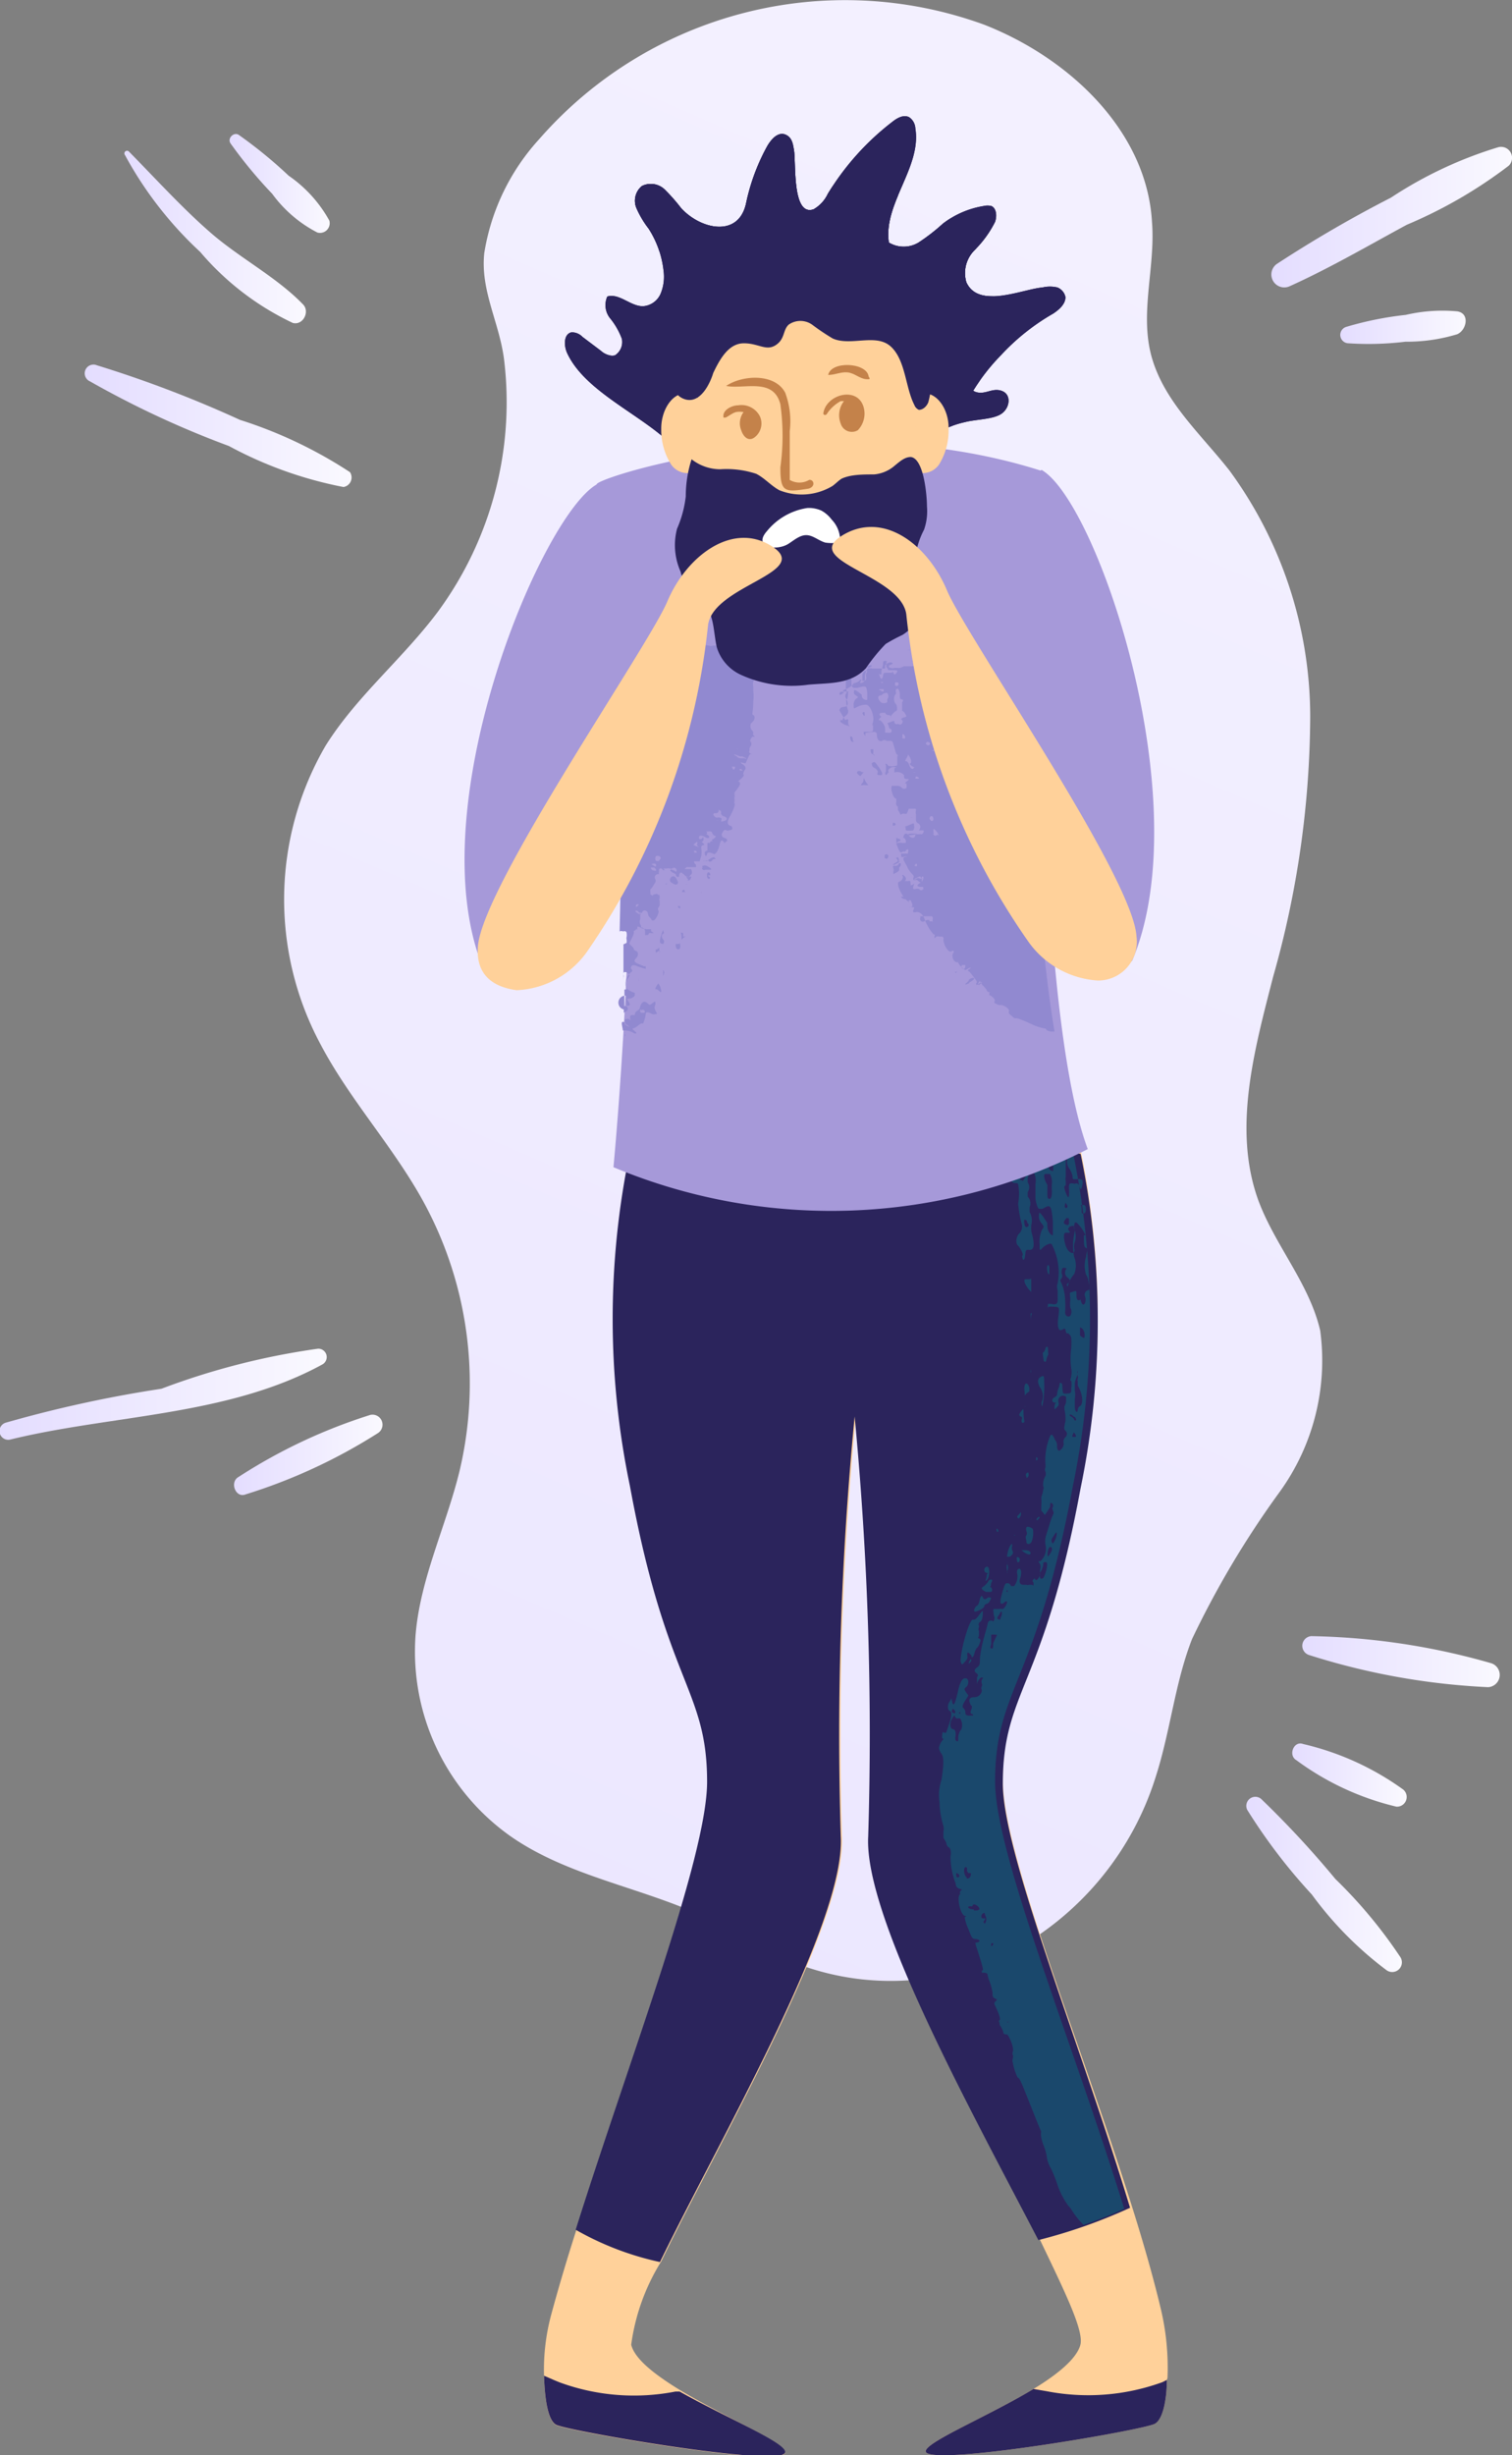 <svg xmlns="http://www.w3.org/2000/svg" xmlns:xlink="http://www.w3.org/1999/xlink" viewBox="0 0 46.83 76.02"><rect x="0" y="0" width="46.83" height="76.02" fill="#808080" stroke="none"/><defs><style>.cls-1{fill:#2b245c;}.cls-2{fill:url(#Áåçûìÿííûé_ãðàäèåíò_1869);}.cls-3{clip-path:url(#clip-path);}.cls-4{fill:#ffd19a;}.cls-5{fill:#1a486c;}.cls-6{fill:#a699d9;}.cls-7{fill:url(#Áåçûìÿííûé_ãðàäèåíò_1869-2);}.cls-8{fill:url(#Áåçûìÿííûé_ãðàäèåíò_1869-3);}.cls-9{fill:url(#Áåçûìÿííûé_ãðàäèåíò_1869-4);}.cls-10{fill:url(#Áåçûìÿííûé_ãðàäèåíò_1869-5);}.cls-11{fill:url(#Áåçûìÿííûé_ãðàäèåíò_1869-6);}.cls-12{fill:url(#Áåçûìÿííûé_ãðàäèåíò_1869-7);}.cls-13{fill:url(#Áåçûìÿííûé_ãðàäèåíò_1869-8);}.cls-14{fill:url(#Áåçûìÿííûé_ãðàäèåíò_1869-9);}.cls-15{fill:url(#Áåçûìÿííûé_ãðàäèåíò_1869-10);}.cls-16{fill:url(#Áåçûìÿííûé_ãðàäèåíò_1869-11);}.cls-17{fill:#c4824a;}.cls-18{fill:#9189d0;}.cls-19{fill:#fff;}</style><linearGradient id="Áåçûìÿííûé_ãðàäèåíò_1869" x1="-11.61" y1="116.71" x2="58.81" y2="-45.74" gradientUnits="userSpaceOnUse"><stop offset="0" stop-color="#e4ddff"/><stop offset="1" stop-color="#faf9ff"/></linearGradient><clipPath id="clip-path"><path class="cls-1" d="M19.05,11a.49.49,0,0,0,.21-.51,2.22,2.22,0,0,0-.36-.63.65.65,0,0,1-.09-.68c.38-.11.73.32,1.12.3a.64.64,0,0,0,.54-.41,1.37,1.37,0,0,0,.08-.7,3,3,0,0,0-.46-1.29,3,3,0,0,1-.38-.64.59.59,0,0,1,.17-.68.62.62,0,0,1,.71.11,5.71,5.71,0,0,1,.51.58c.6.65,1.75.91,2-.12a6.38,6.38,0,0,1,.66-1.8c.12-.21.33-.45.55-.37s.25.29.28.48c.07.37-.07,2.08.61,1.84A1.08,1.08,0,0,0,25.64,6a8.16,8.16,0,0,1,2-2.23c.15-.12.35-.23.52-.14a.44.44,0,0,1,.19.34c.2,1.21-1,2.33-.82,3.54a.89.89,0,0,0,.92,0,6,6,0,0,0,.76-.59,2.81,2.81,0,0,1,1.25-.54.53.53,0,0,1,.25,0c.16.08.17.32.11.49a3.33,3.33,0,0,1-.63.87,1,1,0,0,0-.26,1c.38.84,1.74.21,2.36.16a1,1,0,0,1,.46,0A.41.41,0,0,1,33,9.2c0,.22-.2.39-.38.51A6.83,6.83,0,0,0,31,11a6.3,6.3,0,0,0-.86,1.1c.33.18.56-.11.88,0s.26.53,0,.71-.78.17-1.13.26a3.08,3.08,0,0,0-1.41.73c-.31.33-.48.82-.9,1s-1-.14-1.47-.47-1-.68-1.47-.44a2.33,2.33,0,0,0-.5.39c-1.18,1-2.69,0-3.66-.8S18.05,12,17.56,10.92c-.1-.23-.1-.58.14-.63a.45.45,0,0,1,.34.14l.57.43a.6.6,0,0,0,.31.15A.28.28,0,0,0,19.05,11Z"/></clipPath><linearGradient id="Áåçûìÿííûé_ãðàäèåíò_1869-2" x1="0" y1="43.17" x2="10.11" y2="43.17" xlink:href="#Áåçûìÿííûé_ãðàäèåíò_1869"/><linearGradient id="Áåçûìÿííûé_ãðàäèåíò_1869-3" x1="7.25" y1="45.05" x2="11.85" y2="45.05" xlink:href="#Áåçûìÿííûé_ãðàäèåíò_1869"/><linearGradient id="Áåçûìÿííûé_ãðàäèåíò_1869-4" x1="2.65" y1="13.22" x2="10.93" y2="13.22" xlink:href="#Áåçûìÿííûé_ãðàäèåíò_1869"/><linearGradient id="Áåçûìÿííûé_ãðàäèåíò_1869-5" x1="3.84" y1="7.33" x2="9.47" y2="7.33" xlink:href="#Áåçûìÿííûé_ãðàäèåíò_1869"/><linearGradient id="Áåçûìÿííûé_ãðàäèåíò_1869-6" x1="7.11" y1="5.68" x2="10.22" y2="5.68" xlink:href="#Áåçûìÿííûé_ãðàäèåíò_1869"/><linearGradient id="Áåçûìÿííûé_ãðàäèåíò_1869-7" x1="39.36" y1="6.73" x2="46.83" y2="6.73" xlink:href="#Áåçûìÿííûé_ãðàäèåíò_1869"/><linearGradient id="Áåçûìÿííûé_ãðàäèåíò_1869-8" x1="41.51" y1="10.13" x2="45.39" y2="10.13" xlink:href="#Áåçûìÿííûé_ãðàäèåíò_1869"/><linearGradient id="Áåçûìÿííûé_ãðàäèåíò_1869-9" x1="38.59" y1="58.33" x2="43.4" y2="58.33" xlink:href="#Áåçûìÿííûé_ãðàäèåíò_1869"/><linearGradient id="Áåçûìÿííûé_ãðàäèåíò_1869-10" x1="40.02" y1="54.94" x2="43.54" y2="54.94" xlink:href="#Áåçûìÿííûé_ãðàäèåíò_1869"/><linearGradient id="Áåçûìÿííûé_ãðàäèåíò_1869-11" x1="40.32" y1="51.45" x2="46.45" y2="51.45" xlink:href="#Áåçûìÿííûé_ãðàäèåíò_1869"/></defs><title>Asset 10</title><g id="Layer_2" data-name="Layer 2"><g id="Ñëîé_1" data-name="Ñëîé 1"><path class="cls-2" d="M13.57,18.93c-1.08,1.45-2.52,2.62-3.48,4.15a9.47,9.47,0,0,0-.17,9.24c.9,1.72,2.25,3.17,3.19,4.88a11.74,11.74,0,0,1,1.12,8.36c-.42,1.71-1.22,3.33-1.36,5.08a7,7,0,0,0,2.92,6.2c1.79,1.26,4.06,1.59,6.05,2.52,1,.46,1.88,1.06,2.89,1.46a8.16,8.16,0,0,0,6.76-.48A9.3,9.3,0,0,0,35.8,55c.45-1.4.59-2.89,1.12-4.25a28.75,28.75,0,0,1,2.71-4.55,6.94,6.94,0,0,0,1.26-5c-.34-1.47-1.42-2.66-1.93-4.07-.78-2.2-.11-4.62.47-6.88a29.84,29.84,0,0,0,1.15-8.06,12.92,12.92,0,0,0-2.5-7.62c-.88-1.12-2-2.11-2.4-3.48s.11-2.8,0-4.21c-.16-2.83-2.57-5.09-5.21-6.12A12.58,12.58,0,0,0,16.69,4.32,6.81,6.81,0,0,0,15,7.83c-.13,1.19.49,2.19.62,3.37A10.94,10.94,0,0,1,13.57,18.93Z"/><path class="cls-1" d="M19.05,11a.49.49,0,0,0,.21-.51,2.22,2.22,0,0,0-.36-.63.65.65,0,0,1-.09-.68c.38-.11.73.32,1.12.3a.64.64,0,0,0,.54-.41,1.37,1.37,0,0,0,.08-.7,3,3,0,0,0-.46-1.29,3,3,0,0,1-.38-.64.59.59,0,0,1,.17-.68.62.62,0,0,1,.71.11,5.71,5.71,0,0,1,.51.58c.6.65,1.75.91,2-.12a6.38,6.38,0,0,1,.66-1.8c.12-.21.33-.45.55-.37s.25.29.28.48c.07.37-.07,2.08.61,1.84A1.08,1.08,0,0,0,25.64,6a8.16,8.16,0,0,1,2-2.23c.15-.12.35-.23.52-.14a.44.44,0,0,1,.19.34c.2,1.21-1,2.33-.82,3.54a.89.89,0,0,0,.92,0,6,6,0,0,0,.76-.59,2.81,2.81,0,0,1,1.25-.54.53.53,0,0,1,.25,0c.16.08.17.32.11.49a3.33,3.33,0,0,1-.63.87,1,1,0,0,0-.26,1c.38.84,1.74.21,2.36.16a1,1,0,0,1,.46,0A.41.41,0,0,1,33,9.2c0,.22-.2.39-.38.51A6.83,6.83,0,0,0,31,11a6.3,6.3,0,0,0-.86,1.1c.33.18.56-.11.88,0s.26.53,0,.71-.78.17-1.13.26a3.08,3.08,0,0,0-1.41.73c-.31.33-.48.82-.9,1s-1-.14-1.47-.47-1-.68-1.47-.44a2.33,2.33,0,0,0-.5.39c-1.18,1-2.69,0-3.66-.8S18.05,12,17.56,10.92c-.1-.23-.1-.58.14-.63a.45.45,0,0,1,.34.14l.57.43a.6.6,0,0,0,.31.15A.28.28,0,0,0,19.05,11Z"/><path class="cls-1" d="M19.05,11a.49.49,0,0,0,.21-.51,2.22,2.22,0,0,0-.36-.63.65.65,0,0,1-.09-.68c.38-.11.73.32,1.12.3a.64.64,0,0,0,.54-.41,1.37,1.37,0,0,0,.08-.7,3,3,0,0,0-.46-1.29,3,3,0,0,1-.38-.64.59.59,0,0,1,.17-.68.62.62,0,0,1,.71.11,5.71,5.71,0,0,1,.51.58c.6.65,1.75.91,2-.12a6.38,6.38,0,0,1,.66-1.8c.12-.21.33-.45.55-.37s.25.29.28.48c.07.37-.07,2.08.61,1.84A1.08,1.08,0,0,0,25.64,6a8.16,8.16,0,0,1,2-2.23c.15-.12.35-.23.52-.14a.44.44,0,0,1,.19.34c.2,1.21-1,2.33-.82,3.54a.89.89,0,0,0,.92,0,6,6,0,0,0,.76-.59,2.81,2.81,0,0,1,1.25-.54.53.53,0,0,1,.25,0c.16.08.17.32.11.49a3.33,3.33,0,0,1-.63.87,1,1,0,0,0-.26,1c.38.84,1.74.21,2.36.16a1,1,0,0,1,.46,0A.41.41,0,0,1,33,9.2c0,.22-.2.39-.38.51A6.83,6.83,0,0,0,31,11a6.3,6.3,0,0,0-.86,1.1c.33.18.56-.11.88,0s.26.53,0,.71-.78.17-1.13.26a3.08,3.08,0,0,0-1.41.73c-.31.33-.48.82-.9,1s-1-.14-1.47-.47-1-.68-1.47-.44a2.33,2.33,0,0,0-.5.39c-1.18,1-2.69,0-3.66-.8S18.05,12,17.56,10.92c-.1-.23-.1-.58.14-.63a.45.45,0,0,1,.34.14l.57.43a.6.6,0,0,0,.31.15A.28.28,0,0,0,19.05,11Z"/><g class="cls-3"><path class="cls-1" d="M29.17,13.54a5.53,5.53,0,0,0,1.6-4.26,3.62,3.62,0,0,0-2.9-3.23,6.14,6.14,0,0,1-2.07-.28,6.06,6.06,0,0,1-1.26-1.22,4.19,4.19,0,0,0-3.87-.84A12.6,12.6,0,0,0,17,5.52Z"/></g><path class="cls-4" d="M27.22,34.16v6.26a11,11,0,0,0-.71,3.42,101.74,101.74,0,0,0-.43,13c.15,2.68-3.76,9.39-5.6,13.18a6.51,6.51,0,0,0-.93,2.58c.11.45.75.94,1.52,1.41,1.56.94,3.66,1.79,3.18,2-.71.29-6.46-.7-7-.91-.29-.11-.38-.86-.4-1.53a6.55,6.55,0,0,1,.23-1.93c.22-.81.48-1.69.77-2.59,1.65-5.24,4.07-11.54,4.07-13.87,0-2.89-1.26-3-2.39-9.16a25.28,25.28,0,0,1,0-10.34l6.23-1.21.22,0,.51-.09Z"/><path class="cls-4" d="M36.14,73.69c0,.62-.13,1.27-.4,1.37-.52.21-6.27,1.2-7,.91-.48-.19,1.71-1.06,3.27-2,.74-.45,1.33-.93,1.45-1.36S33,71,32.2,69.33c-2-3.86-5.41-10-5.27-12.5a103.39,103.39,0,0,0-.42-13,11.46,11.46,0,0,0-.73-3.42V34.16l.73.14.47.09.24,0,6.25,1.21a25.5,25.5,0,0,1,0,10.34c-1.14,6.2-2.41,6.27-2.41,9.16,0,2.25,2.38,8.06,4,13.22.35,1.11.66,2.19.9,3.2a7.87,7.87,0,0,1,.2,2.11Z"/><path class="cls-1" d="M24.25,76c-.71.29-6.46-.7-7-.91-.29-.11-.38-.86-.4-1.53.19.08.38.17.55.23a6.69,6.69,0,0,0,3.52.26l.13,0C22.63,74.94,24.73,75.79,24.25,76Z"/><path class="cls-1" d="M36.14,73.69c0,.62-.13,1.27-.4,1.37-.52.21-6.27,1.2-7,.91-.48-.19,1.71-1.06,3.27-2l.41.07A6.73,6.73,0,0,0,36,73.76Z"/><path class="cls-1" d="M35,68.36a16.39,16.39,0,0,1-2.84,1c-2-3.86-5.41-10-5.27-12.5a103.39,103.39,0,0,0-.42-13,101.74,101.74,0,0,0-.43,13c.15,2.68-3.76,9.39-5.6,13.18a9.17,9.17,0,0,1-2.61-1c1.65-5.24,4.07-11.54,4.07-13.87,0-2.89-1.26-3-2.39-9.16a25.28,25.28,0,0,1,0-10.34l6.23-1.21v0H26l.19,0a7,7,0,0,0,.79,0l.24,0v.06l6.25,1.21a25.5,25.5,0,0,1,0,10.34c-1.14,6.2-2.41,6.27-2.41,9.16C31.06,57.39,33.44,63.2,35,68.36Z"/><path class="cls-5" d="M31.71,35.82a.05.05,0,0,0,.05,0,.61.61,0,0,0,0-.11c0-.06,0-.06-.06,0a.15.15,0,0,0,0,.08.09.09,0,0,1,0,.07S31.66,35.84,31.71,35.82Z"/><path class="cls-5" d="M31.64,43.87a.08.08,0,0,1,0,.09c0,.07,0,.11.06.09s0-.07,0-.34c0-.1,0-.1-.08,0S31.56,43.84,31.64,43.87Z"/><path class="cls-5" d="M31.35,48a.19.19,0,0,1,0-.13c0-.07,0-.1-.07,0a1,1,0,0,0-.09.33h.09C31.37,48.13,31.4,48.08,31.35,48Z"/><path class="cls-5" d="M31.21,48.61a.24.24,0,0,0,0-.15.08.08,0,0,1,0-.1c0-.07,0-.11,0,0a.5.5,0,0,0,0,.34C31.18,48.7,31.19,48.69,31.21,48.61Z"/><path class="cls-5" d="M31.62,46.84c0-.06,0,0-.08.07s0,.09,0,.11S31.65,46.93,31.62,46.84Z"/><path class="cls-5" d="M31.45,47.54a.07.07,0,0,0,0,0C31.38,47.51,31.39,47.56,31.45,47.54Z"/><path class="cls-5" d="M31.54,48.37c.05,0,.07-.13,0-.15a.05.05,0,0,0-.05,0C31.49,48.31,31.5,48.39,31.54,48.37Z"/><path class="cls-5" d="M31.43,36c.08,0,.1,0,.13-.07s0-.11-.13-.09A.08.08,0,0,0,31.43,36Z"/><path class="cls-5" d="M30.48,49.75s0-.07.08-.09a.14.14,0,0,0,.09-.08c.05-.08.06-.12,0-.12l-.05,0c-.07.07-.13.08-.16,0s-.07-.05-.1.09-.06.16-.1.18-.1.16-.05.17S30.46,49.81,30.48,49.75Z"/><path class="cls-5" d="M30.54,49.29c.08,0,.11,0,.15,0s.06-.09,0-.14,0,0,0-.08.09-.16,0-.16a.09.09,0,0,0-.09.07s-.08.11-.15.15S30.39,49.22,30.54,49.29Z"/><path class="cls-5" d="M29.88,51.46c.08-.09.09-.11.08-.19s0-.14.07-.07.07.08.06.11.07,0,.09-.12a.5.5,0,0,1,.07-.16.23.23,0,0,0,.07-.09c.06-.15.07-.17,0-.21s0,0,0-.11,0-.08,0-.12a.13.13,0,0,1,0-.12,0,0,0,0,0,0-.07c-.06,0,0,0,0-.05s.11,0,.12-.3c0-.11,0-.1-.08,0s-.14.21-.23.19-.36.83-.38,1.28C29.79,51.56,29.79,51.56,29.88,51.46Z"/><path class="cls-5" d="M30.56,48.93c.1-.08.11-.45,0-.42s-.09.18,0,.19,0,0,0,.09S30.48,49,30.56,48.93Z"/><path class="cls-5" d="M30.9,47.43s.05,0,0-.08S30.85,47.44,30.9,47.43Z"/><path class="cls-5" d="M30,51.52s0,0,.06-.06,0-.09,0-.09S30,51.46,30,51.52Z"/><path class="cls-5" d="M31.86,45.69c0-.08,0-.12-.06-.08s0,.14,0,.15S31.85,45.73,31.86,45.69Z"/><path class="cls-5" d="M32.09,45.12s0,.09,0,.1A.05.05,0,0,0,32.09,45.12Z"/><path class="cls-5" d="M31.79,47.41a.14.14,0,0,1,0,.13c-.05.05,0,.12,0,.2s.1.1.16,0A.81.81,0,0,0,32,47.5c0-.17,0-.17-.1-.21S31.76,47.28,31.79,47.41Z"/><path class="cls-5" d="M32.28,43.37c-.05.07,0,.18,0,.19a3,3,0,0,0,.06-.78c0-.17,0-.21-.12-.14s-.06.24,0,.33A.47.47,0,0,1,32.28,43.37Z"/><path class="cls-5" d="M31.77,48c-.1,0-.12,0-.13,0s.18.15.25.13S31.91,48,31.77,48Z"/><path class="cls-5" d="M32.41,42.1a.38.38,0,0,1,.05-.14.13.13,0,0,0,0-.09s0-.08,0-.12-.05-.09-.08,0a.24.24,0,0,1-.06.12c-.05,0,0,.16,0,.23S32.4,42.2,32.41,42.1Z"/><path class="cls-5" d="M31.8,43.14l.08-.06,0-.11c-.06-.22-.18-.15-.15.09S31.72,43.21,31.8,43.14Z"/><path class="cls-5" d="M32.5,39.45s0,0,0-.17-.08-.12-.07,0S32.46,39.47,32.5,39.45Z"/><path class="cls-5" d="M31.84,36.16s-.05,0-.06-.11,0-.12-.07-.09-.17.13-.16.19a.54.54,0,0,1-.19.35c-.07.07,0,.13.07.13s.1,0,.11.07a1.61,1.61,0,0,1,0,.53.25.25,0,0,0,0,.1,3.46,3.46,0,0,0,.1.55.31.31,0,0,1-.1.34.47.47,0,0,0-.06.17c0,.11,0,.12.06.19s.16.24.13.29,0,.06,0,.1.06.08.08-.08,0-.2.13-.19.19-.11.07-.54a.71.71,0,0,1,0-.27.53.53,0,0,0-.06-.36s0-.06,0-.15a.31.31,0,0,0-.06-.33s0-.06,0-.14a.26.26,0,0,0,0-.3s0,0,0-.1.07-.17,0-.15-.06,0,0-.09a.13.13,0,0,1,.17,0,.55.55,0,0,1,.07.39c0,.12,0,.18,0,.2s0,.23,0,.25.05.32.12.32l.1,0c.25-.15.27-.13.32.39l0,.43c-.07,0-.16-.13-.17-.26s0-.12,0-.12l-.14-.21c-.11-.14-.11-.13-.12-.05a.33.33,0,0,0,.09.28c.07.09.07.1,0,.19a.92.92,0,0,0-.07.45c0,.19,0,.21.08.12s.24-.17.29-.13a1.86,1.86,0,0,1,.19,1.21.3.3,0,0,0,0,.22s0,.11,0,.24,0,.22-.17.19a.31.31,0,0,0-.14,0,.15.15,0,0,1,0,.09c0,.07,0,.19,0,.19s0,0,0-.1,0-.11.18-.1.19,0,.15.31,0,.47.12.4.09,0,.12.08.05,0,.09.06.09,0,.07.43a2.31,2.31,0,0,0,0,.64.49.49,0,0,1,0,.21c0,.09-.06.15,0,.17a.61.61,0,0,1,0,.21c0,.16,0,.17-.13.18s-.13,0-.14-.13,0-.2-.06-.2,0,0-.07.18,0,.2-.11.26-.1.16,0,.17,0,0,0,.07a.23.23,0,0,0,0,.14,1.2,1.2,0,0,0,.11-.12.18.18,0,0,0,0-.12.15.15,0,0,1,.24-.15s0,0,0,.13-.07.11-.05.27A1.29,1.29,0,0,1,33,44c-.05.23-.05.25,0,.3s.07.13,0,.2a.17.17,0,0,0-.06.15.24.24,0,0,1-.09.24c-.06.07-.12,0-.11-.14a.29.29,0,0,0-.08-.19c0-.06-.07-.11-.06-.13s0,0-.06,0a1.9,1.9,0,0,0-.16.91s0,.05,0,.1a.14.14,0,0,0,0,.13.2.2,0,0,1,0,.13.51.51,0,0,0-.07.32.1.1,0,0,1,0,.1s0,.08-.06.23a2.33,2.33,0,0,1,0,.3c0,.08,0,.11,0,.12s0,0,.06.07l.05.07s.19-.26.17-.29,0,0,0-.06.12,0,.08.1,0,.06,0,.1.05.05,0,.15a1.73,1.73,0,0,0-.1.28l-.12.38a.67.67,0,0,0,0,.31.51.51,0,0,1-.17.46c-.07,0-.07,0,0,.1a.24.24,0,0,1,0,.14.28.28,0,0,0,0,.13c0,.1-.12.28-.16.19s0,0-.05,0a.06.06,0,0,0,0,.1s0,0,0,.07,0,0-.06,0h-.08a.11.11,0,0,1-.08,0s-.06,0-.09,0-.17,0-.1-.21,0-.36-.09-.25a.23.23,0,0,0,0,.14.5.5,0,0,1-.1.36c-.05,0-.06,0-.1,0a.11.11,0,0,0-.1-.09c-.07,0-.08,0-.16.27s-.09.4,0,.36H31s.05,0,.06,0,.12-.11.13-.05-.1.24-.15.22a.11.11,0,0,0-.08,0s-.06,0-.09,0-.06,0-.09,0,0,.18,0,.19.05.1,0,.17,0,0-.07,0-.11,0-.13.15l-.12.43a4.39,4.39,0,0,0-.11.58c0,.18,0,.23-.09.29s-.1.13,0,.19a.07.07,0,0,1,0,.11c0,.07,0,.31,0,.32s0,0,0-.09.1-.23.15-.22.05,0,0,.07a.17.17,0,0,0,0,.12.1.1,0,0,1,0,.08.12.12,0,0,0,0,.12.23.23,0,0,1-.24.22c-.12,0-.18.06-.13.18s.05.09.06.08,0,0,0,.06-.09.17,0,.2,0,.06,0,.05-.05,0-.08,0-.12,0-.12-.08a.18.18,0,0,0-.06-.15c-.06-.05,0-.15.09-.29s.07-.08,0-.19-.08-.11,0-.18.08-.24,0-.26-.17,0-.26.4-.14.49-.18.32,0-.11-.08,0-.05.27,0,.28.09.11,0,.37-.1.35-.16.31-.06,0-.07.08,0,.11.05.11a.55.55,0,0,0-.15.28.4.4,0,0,0,.08.18c.08.12.07.34,0,.81a1.48,1.48,0,0,0-.06.7,2.67,2.67,0,0,0,.12.73.37.37,0,0,1,0,.17c0,.11,0,.14,0,.2a.61.61,0,0,1,.09.16.2.2,0,0,0,.07.13c.06,0,.09.18.06.27a2.3,2.3,0,0,0,.16.85c0,.11.07.15.14.17s.07,0,0,.07a.14.14,0,0,0,0,.09c-.12.06,0,.63.14.67s0,0,0,.05a1.27,1.27,0,0,0,.11.35c.12.31.12.31.23.32s.17.07.06.1-.07,0-.05.11c.24.75.24.75.18.77a0,0,0,0,0,0,.06c.1,0,.18,0,.18.08a1.06,1.06,0,0,0,.07.22,2,2,0,0,1,.08.31c0,.11,0,.16.08.19s.05.06,0,.1,0,.12,0,.12.2.4.14.45,0,0,0,.14a1.06,1.06,0,0,1,.11.21c0,.08.06.1.11.09s.24.41.19.54a.12.12,0,0,0,0,.1.18.18,0,0,1,0,.1.24.24,0,0,0,0,.14,1.79,1.79,0,0,0,.15.46c.06,0,.11.14.43.94.15.38.28.7.29.71s0,.06,0,.1,0,.12.07.32a1.59,1.59,0,0,1,.11.37.91.91,0,0,0,.13.37,4.62,4.62,0,0,1,.19.47,2.41,2.41,0,0,0,.35.69.67.67,0,0,1,.11.14,2.41,2.41,0,0,0,.36.45l0,0c.43-.15.85-.31,1.26-.5-1.6-5.16-4-11-4-13.22,0-2.89,1.27-3,2.41-9.16a25.5,25.5,0,0,0,0-10.34l-1.62-.32a2.53,2.53,0,0,0,.06.49C32,36,31.93,36.14,31.84,36.16Zm-.21.38c-.06,0-.06,0,0-.08a.17.17,0,0,1,.1-.07c.06,0,.07,0,0,.1S31.71,36.57,31.63,36.54Zm.17,1.25s0,.06.05.11-.09.19-.12,0S31.74,37.77,31.8,37.79ZM29.74,53s0,0,0,.05,0,0-.05,0,0,0,0,0A0,0,0,0,1,29.74,53Zm-.12,5.05a.05.05,0,0,1,0-.05c.05,0,.11.06.09.1S29.64,58.15,29.62,58.09Zm.14-4.5a.76.76,0,0,0-.08.21c0,.17,0,.18-.08.13a.21.21,0,0,1,0-.14c0-.13,0-.19-.09-.21s-.11-.2,0-.36.07-.11,0-.15,0-.11,0-.12.11.07.07.13,0,.18.09.17a.13.13,0,0,1,.07,0C29.82,53.35,29.81,53.47,29.76,53.59Zm.18,4.57c-.06,0-.11-.24-.06-.29s.08,0,.07.06S30,58,30,58a.13.13,0,0,1,.07,0C30.08,58.13,30,58.18,29.94,58.16Zm.22,1c-.16,0-.23-.08-.12-.1a.12.12,0,0,0,.08,0c0-.07.08-.07.16,0S30.37,59.17,30.16,59.15Zm.33.42s-.06,0,0-.08,0-.06-.05-.06-.07-.1,0-.15.05,0,.09.09S30.53,59.55,30.49,59.57Zm.21.69c0-.06,0-.07.05-.06S30.72,60.27,30.7,60.26Zm.06-9.35c0,.14,0,.18-.06.16s0-.08,0-.16,0-.15,0-.18,0-.06,0-.08.19,0,.18,0Zm.23-.83c0,.1,0,.11-.06.09s-.05-.05,0-.12.07-.15.1-.11A.32.32,0,0,1,31,50.08ZM31.2,62.6s0,0,.05,0,0,0,0,0S31.16,62.64,31.2,62.6Zm0-13.31c-.06,0,0-.06,0-.06A.11.11,0,0,1,31.21,49.29Zm1.09-.42c-.08.06-.11-.08-.06-.2a.7.7,0,0,0,.08-.2c0-.08,0-.11.09-.1S32.37,48.81,32.3,48.87Zm.22-.75c-.05.11-.08.08-.06-.06s.07-.19.11-.15S32.59,48,32.52,48.12Zm.09-.33s-.07-.08,0-.18.1-.18.13-.15A.52.52,0,0,1,32.61,47.79Zm.66-3.3c-.06,0-.07,0,0-.14C33.35,44.46,33.34,44.5,33.27,44.49Zm0-.56a.23.23,0,0,0-.09-.07c-.1-.06,0-.1.08,0a.11.11,0,0,1,.08.1C33.33,44,33.28,44,33.26,43.93Zm.2-.4a.16.16,0,0,0-.08.12c0,.12-.09.07-.09-.08s0-.18,0-.26a.6.6,0,0,0,0-.24c0-.09,0-.11,0-.23s.12-.31.09-.32,0-.08,0-.08,0,0,0,.07,0,.08,0,.09a.17.17,0,0,1,0,.09.1.1,0,0,0,0,.08s0,.07,0,.13C33.57,43.23,33.53,43.49,33.46,43.53Zm.11-2.1s-.12-.06-.12-.09l0-.11,0-.13C33.62,41.15,33.61,41.42,33.57,41.43Zm0-3.18c0,.28,0,.37.07.39s0,.16,0,.27a.89.89,0,0,0,0,.56.45.45,0,0,1,.06.14c.06.3.06.32,0,.34a.14.14,0,0,0-.09.2c.05.19-.06.34-.12.17s0-.06-.07-.06-.08-.06-.08-.18,0-.12-.12-.08-.08,0-.07.24a1.24,1.24,0,0,0,0,.25.24.24,0,0,1,0,.25c-.07.06-.17,0-.16-.12a2.24,2.24,0,0,0,0-.36,1.42,1.42,0,0,0-.11-.52c-.05-.09-.05-.1,0-.16a.14.14,0,0,0,0-.15c0-.1,0-.2.11-.17s0,0,0,.13a.18.18,0,0,0,.08.17c.08.06.09.13,0,.18a.05.05,0,0,0,0,.09.91.91,0,0,1,.2-.38.7.7,0,0,0,0-.53,1.75,1.75,0,0,1,0-.7.41.41,0,0,0,0-.21c0-.08,0-.2.08-.15A1.18,1.18,0,0,1,33.62,38.25ZM33,37.39c-.05,0,0-.14,0-.15s0,0,.05.07S33,37.44,33,37.39Zm.11.33a.66.66,0,0,0,0,.11c0,.07,0,.12-.09.09s-.09-.09,0-.19S33,37.65,33.06,37.72Zm0,.45s.06,0,0-.06,0-.15.11-.15,0,0,.06.11a.61.61,0,0,1,0,.42.44.44,0,0,0,0,.21c0,.14-.12.12-.21,0S32.9,38.18,33,38.17Zm.46-.86c.08,0,.09.25,0,.26s-.06,0-.07-.15S33.43,37.27,33.48,37.31Zm0-.15s0,0,0,0S33.46,37.15,33.44,37.16Zm-.52-1.37s0,.07,0,.15a.37.37,0,0,0,.08.26.61.61,0,0,1,.09.23c0,.09,0,.09.14.08s.2,0,.16.19-.06.13-.1,0a.09.09,0,0,0-.08-.06.18.18,0,0,1-.12,0c-.1,0-.12,0-.11.19s0,.37-.1.1,0-.19,0-.24,0-.08,0-.12a.21.21,0,0,1,0-.13v-.56C32.84,35.81,32.87,35.76,32.92,35.79Zm-.43.3s0,.11,0,.15-.06,0-.07,0A.11.11,0,0,1,32.49,36.09Zm-.1.26a.54.54,0,0,1,.06.3,1.22,1.22,0,0,0,0,.23q0,.27-.09.24s-.05,0-.05-.1l0-.33C32.3,36.46,32.33,36.33,32.39,36.35Zm-.15-.41c.07,0,.09,0,0,.08a.06.06,0,0,1-.07,0S32.19,36,32.24,35.94Z"/><path class="cls-5" d="M31.32,35.61c.08,0,.2-.06.21-.18s0-.12,0-.13a0,0,0,0,1,0,0l-.16,0,0,0C31.35,35.37,31.29,35.6,31.32,35.61Z"/><path class="cls-5" d="M31.92,40.67s0,.35,0,.37,0,0,0-.16S32,40.62,31.92,40.67Z"/><path class="cls-5" d="M32,46.76a.07.07,0,0,0,0,0C32,46.85,32,46.83,32,46.76Z"/><path class="cls-5" d="M31.94,40s0-.35,0-.39,0,0-.07,0,0,0-.07,0-.09,0-.06.11A.77.77,0,0,0,31.94,40Z"/><path class="cls-5" d="M31.94,47.05s0,0,0-.06,0-.06,0-.06,0,0,0,.06S31.92,47.05,31.94,47.05Z"/><path class="cls-5" d="M31.76,43.57a.08.08,0,0,0,0,0C31.73,43.49,31.74,43.57,31.76,43.57Z"/><path class="cls-5" d="M32.2,47s0-.08-.07,0,0,.06,0,.07S32.19,47,32.2,47Z"/><path class="cls-5" d="M31.93,42.5s0-.06,0-.09S31.9,42.5,31.93,42.5Z"/><path class="cls-6" d="M18.48,15c-.07-.2,7.18-2.53,13.78-.42,0,0-.37,16.16,1.43,21A17.47,17.47,0,0,1,19,36.14S20.49,20.67,18.48,15Z"/><path class="cls-6" d="M18.48,15C16.74,16,12.9,25.18,15,30.06c0,0,4.71-2,5-5.21a70.28,70.28,0,0,0,0-8.56Z"/><path class="cls-4" d="M29.38,13.29a2,2,0,0,1-.27,1.05.61.61,0,0,1-.83.23,1.34,1.34,0,0,1-.36-.92c-.05-.53,0-1.26.52-1.44S29.4,12.64,29.38,13.29Z"/><path class="cls-4" d="M20.48,13.29a2,2,0,0,0,.28,1.05.61.61,0,0,0,.83.23,1.34,1.34,0,0,0,.35-.92c0-.53,0-1.26-.52-1.44S20.47,12.64,20.48,13.29Z"/><path class="cls-4" d="M24,9.26c-.2.11-2.92,1.27-2.54,5.42s3.23,5.14,4.53,4.49,2.08-1.36,2.35-5S26.37,8,24,9.26Z"/><path class="cls-1" d="M22.09,11.55c.2-.42.47-.91.93-.92s.7.25,1,.06.22-.47.41-.64a.63.63,0,0,1,.72,0,7.14,7.14,0,0,0,.64.43c.56.25,1.34-.17,1.8.25s.45,1.27.73,1.81a.26.26,0,0,0,.14.15c.13,0,.24-.11.29-.23a3.32,3.32,0,0,0-.26-2.39,3.67,3.67,0,0,0-1-1.5,3.1,3.1,0,0,0-1.91-.54,5.66,5.66,0,0,0-3,.73,3.71,3.71,0,0,0-1.81,2.49c-.07.34,0,1,.47,1.12S22,11.85,22.09,11.55Z"/><path class="cls-6" d="M32.26,14.55c1.74,1,4.88,10.33,2.8,15.21,0,0-4.72-2-5-5.22A70.14,70.14,0,0,1,30,16Z"/><path class="cls-7" d="M9.85,41.76A22.48,22.48,0,0,0,5,43,38.62,38.62,0,0,0,.18,44.05a.27.27,0,0,0,.15.52c3.16-.77,6.72-.72,9.65-2.32A.26.26,0,0,0,9.85,41.76Z"/><path class="cls-8" d="M11.47,43.81a16.7,16.7,0,0,0-4.08,1.92c-.29.16-.09.67.22.54a17,17,0,0,0,4.1-1.9A.31.31,0,0,0,11.47,43.81Z"/><path class="cls-9" d="M10.84,14.62A13.82,13.82,0,0,0,7.43,13,36.28,36.28,0,0,0,3,11.31a.27.27,0,0,0-.21.5,29.23,29.23,0,0,0,4.3,2,12.37,12.37,0,0,0,3.55,1.27A.3.3,0,0,0,10.84,14.62Z"/><path class="cls-10" d="M9.39,9.43C8.57,8.58,7.44,8,6.54,7.22S4.83,5.54,4,4.7a.08.08,0,0,0-.13.1,11.62,11.62,0,0,0,2.33,3A8.55,8.55,0,0,0,9.07,10C9.39,10.08,9.6,9.65,9.39,9.43Z"/><path class="cls-11" d="M10.2,6.83A4.08,4.08,0,0,0,8.94,5.44,14.12,14.12,0,0,0,7.4,4.18c-.15-.11-.37.1-.26.26A14.11,14.11,0,0,0,8.43,6,4,4,0,0,0,9.83,7.2.3.3,0,0,0,10.2,6.83Z"/><path class="cls-12" d="M46.4,4.56a12.74,12.74,0,0,0-3.32,1.56,38.61,38.61,0,0,0-3.53,2.05.4.4,0,0,0,.4.69c1.24-.56,2.42-1.25,3.62-1.9a14.39,14.39,0,0,0,3.16-1.83A.34.34,0,0,0,46.4,4.56Z"/><path class="cls-13" d="M45.13,9.64a5,5,0,0,0-1.59.11,10.34,10.34,0,0,0-1.84.37.26.26,0,0,0,.07.51,9.42,9.42,0,0,0,1.76-.05,5.34,5.34,0,0,0,1.6-.23C45.42,10.23,45.54,9.7,45.13,9.64Z"/><path class="cls-14" d="M43.36,60.58a14.73,14.73,0,0,0-2-2.4,29.88,29.88,0,0,0-2.3-2.48.28.28,0,0,0-.43.34,17.45,17.45,0,0,0,2,2.62A11.09,11.09,0,0,0,42.94,61,.3.3,0,0,0,43.36,60.58Z"/><path class="cls-15" d="M43.46,55.41A8.62,8.62,0,0,0,40.36,54c-.29-.11-.47.35-.21.5a8.52,8.52,0,0,0,3.1,1.44A.3.3,0,0,0,43.46,55.41Z"/><path class="cls-16" d="M46.19,51.5a21.41,21.41,0,0,0-5.58-.84.3.3,0,0,0-.08.58,21.52,21.52,0,0,0,5.56,1A.38.38,0,0,0,46.19,51.5Z"/><path class="cls-17" d="M25.06,14.86a.59.59,0,0,1-.6,0c0-.17,0-.34,0-.51,0-.35,0-.69,0-1a2.54,2.54,0,0,0-.14-1.19c-.32-.61-1.33-.55-1.83-.21,0,0,0,0,0,0,.56.11,1.47-.27,1.68.57a7.06,7.06,0,0,1,0,1.95c0,.77.12.78.87.66C25.27,15.07,25.21,14.84,25.06,14.86Z"/><path class="cls-17" d="M25.65,11.61c.21,0,.39-.1.6-.08s.37.19.57.21.08-.05.08-.1C26.82,11.22,25.74,11.17,25.65,11.61Z"/><path class="cls-17" d="M23.54,12.9a.64.64,0,0,0-.68-.35c-.18,0-.5.14-.45.38,0,0,0,0,.05,0s.2-.13.33-.17a.65.65,0,0,1,.24,0,.58.58,0,0,0-.07.57c.06.18.21.35.4.22A.54.54,0,0,0,23.54,12.9Z"/><path class="cls-17" d="M26.74,12.58c-.21-.63-1.16-.36-1.24.22,0,.06.09.07.12,0a1.18,1.18,0,0,1,.42-.38l.1,0a.71.71,0,0,0-.1.7.36.36,0,0,0,.53.2A.74.74,0,0,0,26.74,12.58Z"/><path class="cls-18" d="M21.16,29s0,0,0-.06,0-.05-.05-.06,0,0,0,.14,0,.05.08,0S21.22,29,21.16,29Z"/><path class="cls-18" d="M21.13,27.62s0,0,.07,0,0,0,0-.05S21.1,27.58,21.13,27.62Z"/><path class="cls-18" d="M21.24,27.37a0,0,0,0,0,0,0C21.3,27.4,21.3,27.38,21.24,27.37Z"/><path class="cls-18" d="M21,29.23h-.07v.06c0,.13.15.15.14,0S21.06,29.24,21,29.23Z"/><path class="cls-18" d="M20.77,28.17c-.07,0,0,0,0,0S20.8,28.19,20.77,28.17Z"/><path class="cls-18" d="M20.79,27.52s0,0,0,0S20.78,27.49,20.79,27.52Z"/><path class="cls-18" d="M21.34,27.15c-.08,0-.1,0-.05.05s0,.05,0,.06,0,0,.06,0a.17.17,0,0,0,.06-.12Z"/><path class="cls-18" d="M20.8,29.48c.06,0,0,0,0,0S20.77,29.46,20.8,29.48Z"/><path class="cls-18" d="M20.8,27.43s0,0,0,0a0,0,0,0,0,0,0s0,0,0,0Z"/><path class="cls-18" d="M21.77,26.81s-.05,0,0,.05,0,0,0,0-.06,0,0,.07a.08.08,0,0,0,.07,0s.06,0,.12,0,.12,0,0-.08S21.8,26.8,21.77,26.81Z"/><path class="cls-18" d="M21.91,26.66s0,0-.06,0a.09.09,0,0,0-.08,0s0,0,0,0l.05,0a.17.17,0,0,1,.14,0c0,.05.07,0,.09,0a.09.09,0,0,1,.06-.06c.06,0,.08,0,0-.06A.37.37,0,0,0,21.91,26.66Z"/><path class="cls-18" d="M22,27.09s0-.08-.06-.08-.06.18,0,.2.07-.06,0-.08S22,27.11,22,27.09Z"/><path class="cls-18" d="M21.36,27a.11.11,0,0,0,0,.07s0,0,0,0,0,.05.05,0,0-.11,0-.15S21.38,26.93,21.36,27Z"/><path class="cls-18" d="M21.74,27.64c.07,0,.05,0,0,0S21.7,27.61,21.74,27.64Z"/><path class="cls-18" d="M19.78,30.4c0,.06,0,.08,0,0s0-.08,0-.1S19.79,30.34,19.78,30.4Z"/><path class="cls-18" d="M22.15,26s0,0,0,0,0,0,0,.05S22.19,26,22.15,26Z"/><path class="cls-18" d="M22.26,26.05c-.07,0-.08,0-.05.06s0,.07-.06,0-.07-.05-.07-.06-.06,0-.07,0,0,.05-.05.05a.07.07,0,0,0-.05,0s0,0,0,.08,0,0,0,.05,0,0,0,.05,0,0,0,.06,0,0,0,0,0,0,0,0-.1,0-.08.1.06.06.07,0,.11-.05.2,0,.23-.28.2-.48C22.33,26,22.33,26,22.26,26.05Z"/><path class="cls-18" d="M20.42,29.51s0-.06,0-.12,0-.05-.06,0a.05.05,0,0,1-.05,0,0,0,0,0,0,0,0s0,0,0,.06,0,.06.08,0S20.41,29.5,20.42,29.51Z"/><path class="cls-18" d="M19.39,31.31c.06,0,.09-.11,0-.16l-.07,0v.21Z"/><path class="cls-18" d="M19.4,30.83a0,0,0,0,0,0,.06,1.24,1.24,0,0,0,0,.16c0,.1,0,.1.06.09s.06-.05,0-.14,0-.08,0-.08a.24.24,0,0,0,.2-.09c0-.06,0-.08,0-.09a.65.65,0,0,1-.26-.14.47.47,0,0,1,.16-.51s.05,0,0-.08,0-.06,0-.09.08-.06.18,0L20,30s0,0,0,0,0-.06,0-.08a0,0,0,0,0-.05,0s0,0-.17-.07-.14-.12-.07-.19.06-.19,0-.21a.12.12,0,0,1-.09-.1s0,0-.07-.07-.07-.05,0-.19.09-.19.08-.24,0,0,.06-.06.06,0,.05,0,0,0,0-.07.06,0,.13,0,.11.07.11.12,0,.09,0,.11,0,0,.07,0,0-.07.11-.06.1,0,0-.06,0,0,0,0a.06.06,0,0,0,0-.06h-.11s0,0,0,0-.12,0-.22-.05,0,0,0,0,.06,0,0-.1a.2.2,0,0,1,0-.16c0-.07,0-.08,0-.13s-.06-.08,0-.07.06,0,.06,0,0-.07.08-.07a.11.11,0,0,1,.1.11.17.17,0,0,0,.06.11.21.21,0,0,1,.06.09l.05,0c.06,0,.21-.27.14-.33s0,0,0,0,0,0,0,0,0-.05,0-.05.07-.09.05-.12,0,0,0,0,0,0,0-.09a.19.19,0,0,1,0-.11s0,0,0-.06-.05,0-.07-.06a.14.14,0,0,0,0,0s-.16,0-.14.06,0,0,0,0-.11-.06-.08-.08,0,0,0-.05,0,0,0-.07a.29.29,0,0,0,.07-.08l.08-.13a.11.11,0,0,0,0-.12.1.1,0,0,1,.12-.14c.06,0,.06,0,0,0a.13.13,0,0,1,0-.07s0,0,0-.06.08-.08.12,0a.09.09,0,0,0,.06,0s0,0-.05-.05,0,0,0,0a0,0,0,0,1,.05,0l.07,0a.13.13,0,0,1,.08,0,.11.11,0,0,0,.08,0,.08.08,0,0,1,.11.12c0,.08,0,.16.1.14s0,0,0,0,0-.13.06-.13,0,0,.09.05a.23.23,0,0,0,.11.08c.06,0,.06,0,.11-.08s0-.15,0-.16l-.08,0h0s-.1,0-.11,0,.05-.08.1-.06l.08,0,.08,0s.06,0,.08,0,0-.07,0-.09a.08.08,0,0,1-.05-.09h.06c.06,0,.1,0,.11,0l.05-.17a.61.61,0,0,0,0-.22c0-.08,0-.09.05-.11s.07,0,0-.07-.05,0,0-.06,0-.12,0-.13,0,0,0,0a.08.08,0,0,1-.12.06s0,0,0,0a0,0,0,0,0,0,0s0,0,0,0,0,0,0-.05.08-.07.19,0,.16,0,.1-.05l-.07-.05c-.05,0,0,0,0,0s.07,0,0-.08,0,0,0,0a.09.09,0,0,0,.07,0c.06,0,.11,0,.12.06a.15.15,0,0,0,.08.08c.06,0,0,.07-.05.1s-.06,0,0,.09.09.07,0,.08,0,.08,0,.11.15,0,.19-.11.07-.17.13-.09,0,.05.08,0,0-.1-.06-.12-.1-.07-.06-.15.07-.11.13-.08.06,0,.06,0,0,0,0,0,.13,0,.12-.06,0-.06-.08-.09-.08-.14,0-.27.19-.38.15-.42,0,0,0-.05,0,0,0-.07a.11.11,0,0,1,0-.07.07.07,0,0,0,0-.06s0-.07,0-.08.15-.17.17-.26a.08.08,0,0,0-.06-.09c-.05,0-.05,0,0,0s0,0,0,0,.24-.17.16-.22,0,0,0,0,0-.06.05-.13,0-.13-.06-.17-.12-.08,0-.05.08,0,.09,0c.12-.28.12-.28.18-.27h.05c-.1,0-.15-.06-.12-.09a.22.22,0,0,0,0-.08.39.39,0,0,1,.06-.11s0-.07,0-.09,0,0,0,0,.08,0,0,0,0-.18.06-.17.06,0,0-.05a.34.34,0,0,1,0-.1s0,0-.05-.06-.05-.19,0-.22a0,0,0,0,0,0,0s0,0,0,0,0,0,.05-.05.06-.17,0-.19,0-.07,0-.42a1.13,1.13,0,0,0,0-.32s0,0,0,0,0,0,0-.13a.37.37,0,0,1,0-.16.18.18,0,0,0,0-.16,2.09,2.09,0,0,1-.05-.21.5.5,0,0,0-.17-.32.23.23,0,0,1-.07-.07.93.93,0,0,0-.25-.21c-.08,0-.21-.12-.21-.15s0,0-.13,0a1.46,1.46,0,0,1-.21,0h-.15a.22.22,0,0,1-.14,0,2,2,0,0,0-.6,0,.52.52,0,0,1-.17,0,1.49,1.49,0,0,0-.68.17.29.29,0,0,1-.11.06c-.08,0-.24.12-.24.15l0,0s0,0-.06.06l-.07.09a.88.88,0,0,0-.15.21l-.07.06a.09.09,0,0,0-.05,0l-.05.06s0,0,0,.05,0,0,0,.05-.06,0,0,.07,0,0,0,0,0,.11,0,.12a0,0,0,0,1,0,.06s0,.06-.1.09,0,.06,0,.12,0,0,0,.06,0,0,0,.05,0,0,0,0l-.09,0c-.05,0-.06,0,0,0-.11,0-.16,0-.14,0a.24.24,0,0,1,0,.09s0,0,.05.07a.1.1,0,0,1,.08.06l0,.05s0,0-.08,0-.13,0-.08.05.09.16,0,.18,0,0,0,0,0,.13,0,.14,0,0-.05.05a.43.43,0,0,1-.05.13.39.39,0,0,0-.05.14.66.66,0,0,1,0,.11c0,.05,0,.05,0,.12a.23.23,0,0,1,0,.07.22.22,0,0,0,0,.06s0,.05,0,.05c.07,2,.05,4.07,0,6,0-.05,0-.07.08-.06a.08.08,0,0,0,.07,0s.07,0,.07.07a.44.44,0,0,1,0,.1.17.17,0,0,0,0,.1c0,.05,0,.05,0,.08s-.13.06-.1.07,0,0,0,0,0,0,0,0,0,0,0-.05,0,0,0,0c0,.39,0,.76,0,1.13a.17.17,0,0,1,0-.05.22.22,0,0,0,0-.11c0-.05,0-.08.07-.07s.14.11.11.13l-.08.12a.38.38,0,0,0,0,.24c0,.06,0,.06,0,.05s-.07,0-.07,0,0,0,0,0l0,.62A.15.15,0,0,1,19.4,30.83Zm4.09-8.75c.05,0,0,0,0,0s0,0,0,0S23.46,22.07,23.49,22.08ZM23,23.86s0,0-.05,0-.08-.05,0-.05A.15.15,0,0,1,23,23.86Zm0-.92h-.07S22.9,22.93,22.92,22.94Zm-.19.31c0-.06,0-.07.07-.06s.05,0,0,0,0,0,0,0,0,0-.07,0S22.72,23.28,22.73,23.25Zm.18.17c.14.06.18.1.07.06h-.1a.17.17,0,0,1-.14-.06C22.67,23.34,22.74,23.34,22.91,23.42Zm-.22.32s0,.09-.06.09-.07,0,0,0,0,0,0,0l0,0S22.64,23.71,22.69,23.74Zm-.5,1.66s0,0,0,0h0l0,0S22.22,25.41,22.19,25.4Zm-.07-.22a.12.12,0,0,0,.06-.06c0-.06,0-.06.07,0a.09.09,0,0,1,0,.06s0,.07.1.1.11.11,0,.14-.05,0,0,.05.05.06,0,0-.11,0-.09-.07,0-.08-.09-.09a.15.15,0,0,1-.08,0C22.08,25.25,22.08,25.21,22.12,25.18Zm-.61.88s0-.07,0,0a.06.06,0,0,1,0,.07c0,.05,0,.06.06.09s.06,0,0,0-.17-.05-.17-.07Zm-.06.28s.05,0,.05.06a0,0,0,0,1-.08,0s0,0,0-.06S21.4,26.32,21.45,26.34Zm-.15.34a.1.1,0,0,1,0,0C21.34,26.67,21.32,26.69,21.3,26.68Zm-1-.18c.06,0,.11.07.07.1l-.05.06s0,0-.06,0S20.28,26.5,20.34,26.5Zm-.12.24s.07,0,.06.05,0,.06-.09,0S20.17,26.77,20.22,26.74Zm0,.12s.08.06.06.09-.07,0-.1,0S20.14,26.86,20.17,26.86ZM19.74,28c.05,0,.06,0,0,.06S19.68,28,19.74,28Zm-.06.2s0,0,.06,0l.07.07c.09.07,0,.05-.07,0S19.68,28.22,19.68,28.2Z"/><path class="cls-18" d="M20.3,30.63a0,0,0,0,0,.05,0s0,0,.06.05.07.06.07,0a.46.46,0,0,0-.09-.23S20.28,30.59,20.3,30.63Z"/><path class="cls-18" d="M19.35,32a.07.07,0,0,0,0-.05v.1C19.36,32.11,19.39,32.09,19.35,32Z"/><path class="cls-18" d="M19.65,32c.08,0,.09,0,0-.08s-.06-.07,0-.09.19-.15.22-.14l.05,0A1.14,1.14,0,0,0,20,31.4c0-.07.06-.08.2,0a.18.18,0,0,0,.1,0c.06,0,.06,0,0-.11s0-.18,0-.18,0,0,0-.05,0-.07-.09,0-.09.06-.16,0-.17-.08-.23.13a.13.13,0,0,1-.07.1.15.15,0,0,0-.09.14s0,0-.06,0-.1,0-.08.12,0,0-.06,0-.13,0-.1.09,0,0-.07,0,0,.18,0,.27,0,0,0,0A.54.54,0,0,1,19.65,32Zm.21-.71a.06.06,0,1,1,.1.07s-.07,0-.1,0A.06.06,0,0,1,19.86,31.25Zm-.48.43s.06,0,.11.08,0,0,0,0l-.09-.05C19.32,31.7,19.32,31.69,19.38,31.68Z"/><path class="cls-18" d="M20.54,29.23s.06-.08,0-.14-.05-.17,0-.18,0-.07,0-.11-.09.22-.1.31S20.46,29.22,20.54,29.23Z"/><path class="cls-18" d="M21,27.31s0,0,0,0,0,0-.05-.1-.11-.08-.15-.06a.16.16,0,0,0-.05.08c0,.07,0,.07.1.13S21,27.38,21,27.31Z"/><path class="cls-18" d="M20.92,27.06c.09.05.1.06.11,0a.72.72,0,0,0-.24-.14C20.72,26.94,20.78,27,20.92,27.06Z"/><path class="cls-18" d="M20.54,30.1c0,.1,0,.12,0,.12s.07-.14,0-.17S20.56,30.05,20.54,30.1Z"/><path class="cls-18" d="M20.61,27.36s0,.05.06,0,0,0,0,0Z"/><path class="cls-18" d="M21,29.07s0,0,0,0S21,29.06,21,29.07Z"/><path class="cls-18" d="M21.12,27s0-.05,0-.06,0,0,0,.06A0,0,0,0,0,21.12,27Z"/><path class="cls-18" d="M21,28.06s0,.06.05.06,0-.06,0-.07A0,0,0,0,0,21,28.06Z"/><path class="cls-18" d="M27.8,25.78s0,0,0,0S27.75,25.81,27.8,25.78Z"/><path class="cls-18" d="M27.89,26.16s0,0-.06,0,.08.11.14.11.05,0,0,0a.06.06,0,0,0-.06,0S27.89,26.18,27.89,26.16Z"/><path class="cls-18" d="M27.76,25.94s0,.16,0,.16l.07-.05c.08,0,.08-.06,0-.08s-.05,0-.05,0S27.77,25.9,27.76,25.94Z"/><path class="cls-18" d="M28,25.31s0,0,0,0S28.05,25.33,28,25.31Z"/><path class="cls-18" d="M28.26,25.31s-.06,0-.07,0,0,0,0,0S28.26,25.32,28.26,25.31Z"/><path class="cls-18" d="M28.05,25.61s0,0,0,.05,0,.06.11.06.13,0,.15-.06a.26.26,0,0,0,0-.11c0-.07,0-.07-.16,0S28,25.58,28.05,25.61Z"/><path class="cls-18" d="M28.05,25.43s0,0,0,0,0,0,0,0,0,0,0,0S28,25.44,28.05,25.43Z"/><path class="cls-18" d="M27.84,26.68s0-.05,0-.06,0,0,0,0,0-.09-.05-.07-.05,0,0,.06,0,.07-.08.12-.08.09.08,0S27.82,26.71,27.84,26.68Z"/><path class="cls-18" d="M28.1,27.58h.1s0,0,0-.09a.12.12,0,0,1,0-.08.08.08,0,0,0,0-.06c0-.07,0-.08-.07-.07s-.05,0,0,0,0,0-.05,0-.06,0-.06,0,0,0,0,0,0,0,0,0,.09-.06,0-.15-.08,0-.06,0,0,.14-.11.17.06.43.24.58,0,0,.07,0,0-.08,0-.1S28,27.6,28.1,27.58Z"/><path class="cls-18" d="M27.85,26.92s0,0,0-.06a.18.18,0,0,0,.05-.07c0-.05,0-.06,0-.06h-.06c0,.05-.07.09-.12.08s-.08,0-.05.08a.17.17,0,0,1,0,.1c0,.05,0,.1,0,.08S27.86,27,27.85,26.92Z"/><path class="cls-18" d="M28.14,25.86a.6.6,0,0,0,.27-.05c.07,0,0,0-.16,0S28.14,25.84,28.14,25.86Z"/><path class="cls-18" d="M27.53,24.68s0,0,0,0S27.56,24.67,27.53,24.68Z"/><path class="cls-18" d="M27.4,26.47s0,.1,0,.09,0,0,0,0,.06.07.1,0S27.49,26.42,27.4,26.47Z"/><path class="cls-18" d="M27.7,25.56c.05,0,.05-.07,0-.08s-.05,0-.05.05S27.66,25.57,27.7,25.56Z"/><path class="cls-18" d="M27.48,25s0,0,0,0a0,0,0,0,0-.08,0S27.45,25,27.48,25Z"/><path class="cls-18" d="M32.15,27a1.28,1.28,0,0,1-.26-.43s0,0,0,0a.17.17,0,0,1-.06-.06.42.42,0,0,0-.09-.15.33.33,0,0,1-.06-.12.07.07,0,0,0,0-.06s0,0,0,0,0,0-.05,0-.08,0,0,0,0,0,0,0a3.89,3.89,0,0,1-.41-.74l-.06-.15-.14-.35c-.09-.25-.18-.53-.19-.56a3.52,3.52,0,0,0-.16-.39.74.74,0,0,1-.08-.24c0-.12,0-.14-.06-.21s-.08-.27-.11-.28,0,0,0,0,0,0-.05-.06-.06,0-.05-.09,0-.07,0-.07a1.33,1.33,0,0,1-.13-.44c0-.19,0-.17-.1-.44a2.12,2.12,0,0,1,0-.32c0-.05,0-.1,0-.1s-.08-.18-.05-.2,0-.06,0-.12a2.72,2.72,0,0,1,0-.45s0,0,0,0,0-.05,0-.12a.49.49,0,0,0,0-.34c0-.08,0-.09-.15-.07s-.17,0-.09,0,0-.06,0-.05-.12,0-.11,0,0,0,0,0-.05,0-.05,0-.08,0-.18,0-.09,0-.08,0,0,0,0,0-.07,0-.07-.05-.1,0-.17,0a.1.1,0,0,0,0,.09.15.15,0,0,1-.05.1c-.07,0-.09,0,0,0s0-.07-.07-.07-.1.06-.07.09,0,.05,0,.09-.21.07-.14-.11-.06-.14-.24-.11-.13,0-.14,0,0-.05-.12,0,0,.13.08.12.14.07,0,.09a.42.42,0,0,0-.15,0c-.14,0-.35,0-.25,0s0,0,0,0-.11.07-.18.05h-.1a.18.18,0,0,1-.12,0c-.08,0-.08-.08,0-.1s.07-.06,0-.07-.19.08-.18.11a.2.2,0,0,1,0,.08s0,0-.09,0-.1,0-.13,0,0,0-.17,0a.32.32,0,0,0-.15,0,.47.47,0,0,0-.08.28.14.14,0,0,1-.13.17s-.05,0,0-.06,0-.06-.06,0-.19.06-.18.09-.14.13-.25.17-.06.06,0,.06.1,0,.1,0,0,.25-.06.26a.11.11,0,0,0,0,.06.83.83,0,0,0,.06.27c0,.08,0,.1-.1.18a.23.23,0,0,0-.07.09c0,.06,0,.06.07.09s.16.11.13.14,0,0,0,0S26,22,26,22s0-.1.12-.11.19-.06.08-.27a.13.13,0,0,1,0-.13.16.16,0,0,0,0-.17s0,0,0-.08,0-.11,0-.16,0,0,0-.07.06-.11,0-.14,0,0,0-.06.1-.07,0-.07-.06,0,0,0a.25.25,0,0,1,.17,0c.05,0,.05.09,0,.19s0,.09,0,.1,0,.11,0,.12,0,.15.09.15l.1,0c.27-.08.28-.07.3.17l0,.2a.15.15,0,0,1-.17-.11s0-.05,0-.05l-.13-.1c-.1-.06-.1-.06-.11,0s0,.08.07.13.07.05,0,.09a.26.26,0,0,0-.08.22c0,.09,0,.1.09.05a.6.6,0,0,1,.29-.08c.13,0,.27.34.22.53s0,.08,0,.1,0,0,0,.1,0,.11-.15.11l-.14,0a0,0,0,0,1,0,.05,0,0,0,0,0,.05.08s0,0,0-.05,0-.05.17-.07.19,0,.19.11.08.2.16.16a.11.11,0,0,1,.14,0h.1c.08,0,.08,0,.13.17s.06.23.1.26,0,0,0,.09,0,.08,0,.08,0,0,0,.09,0,.07-.09.09-.12,0-.16,0-.06-.08-.1-.07,0,0,0,.09,0,.09,0,.13-.06.09,0,.07.05,0,0,0,0,.05,0,.06.05-.05.07-.07,0-.05,0-.07.06-.12.19-.11,0,0,0,.06,0,.05,0,.11A.28.28,0,0,1,28,24c0,.1,0,.11.08.12s.1,0,0,.08,0,.05,0,.07,0,.07,0,.12a.1.1,0,0,1-.15,0,.2.2,0,0,0-.13-.06s-.1,0-.1,0h-.06c-.08,0,0,.39.12.4s0,0,0,0,0,0,0,.06,0,0,0,.05a.12.12,0,0,0,.05.14s0,0,0,0,0,.05,0,.1a.52.52,0,0,1,.07.12s0,.05.06,0a.11.11,0,0,1,.08,0h.06s.08-.16.06-.16,0,0,0,0,.12,0,.11,0,0,0,.06,0,.06,0,.06.05a.3.3,0,0,0,0,.13l0,.17a.12.12,0,0,0,.08.11.13.13,0,0,1,0,.21c-.06,0-.06,0,0,0l.09,0a0,0,0,0,0,.05,0c.05,0,0,.13-.06.12s-.05,0-.06,0,0,0,.07,0,0,0,0,0a0,0,0,0,1,0,0l-.07,0s0,0-.07,0a.06.06,0,0,0-.06.05c0,.09-.14.07-.18,0s-.14-.11-.17,0,0,.05,0,.06a.13.13,0,0,1,.06.16s0,0-.1,0a.32.32,0,0,0-.14,0c-.06,0-.06,0,0,.15s.09.17.15.12a.13.13,0,0,1,.07,0s0,0,0,0,.06-.09.09-.07,0,.11,0,.13l-.07,0s0,0-.08,0-.06,0-.06.05,0,.07.09.05a.1.1,0,0,1,.1,0l-.05,0c-.07,0-.08.06-.06.11l.1.18a.7.7,0,0,0,.15.23c.06.06.07.08.05.13s0,.08.05.07.07,0,.07,0,.1.1.14.09a0,0,0,0,0,0-.05c0-.07,0-.12,0-.14s.05,0,.05,0,0,0,0,0,0,0,0,0,0,0,0,0,0,.14-.1.19-.12.11,0,.12l.09,0s0,0,0,0,0,.1.06.07,0,0,0,0l-.06,0a.07.07,0,0,1-.12,0,.16.16,0,0,0-.12,0c-.07,0-.09,0-.05-.12s0,0-.09,0-.12,0-.1,0,0-.11-.11-.07-.12.09,0,.24.09.21,0,.19-.07,0-.09,0,.08.1.15.06.12,0,.16.08.06.15,0,.18-.05,0,0,0,0,0,.07,0-.05.13,0,.15.06,0,.12,0,.17.05.23.23.25.47.3.47,0,0,0,.06,0,.06.06,0a.12.12,0,0,1,.09,0s.05,0,.07,0,.08,0,.06.1a.55.55,0,0,0,.16.34.08.08,0,0,0,.11,0c.06,0,.07,0,.05,0a0,0,0,0,0,0,.05c-.1.09,0,.34.13.3s0,0,0,0a.39.39,0,0,0,.11.15c.11.11.11.11.19.06s.14-.05.06,0-.06.06,0,.09c.24.3.24.31.21.35s0,0,0,.05.14-.1.15-.06a.18.18,0,0,0,.07.1l.1.12c0,.05.05.07.08.07s0,0,0,.05,0,.09,0,.05.2.11.17.17,0,.06,0,.07l.12.06s.06,0,.09,0,.24.08.23.19a.05.05,0,0,0,0,0,.05.05,0,0,1,0,0,.13.13,0,0,0,0,.07c.15.14.18.16.21.15s.1,0,.53.2a1.59,1.59,0,0,0,.4.12s0,0,0,0,0,.06.15.09l.12,0c-.25-1.51-.43-3.33-.56-5.24a5.46,5.46,0,0,1-.25-.54A.79.79,0,0,0,32.15,27ZM26,21.49s0-.08.08-.07,0,0,.05,0S26,21.57,26,21.49Zm.16-.71s0,0-.13,0-.06,0,0,0a.23.23,0,0,1,.11,0C26.18,20.72,26.19,20.73,26.15,20.78Zm.57-.26c.07,0,.09,0,0,0a.12.12,0,0,1-.08,0S26.67,20.53,26.72,20.52Zm.1.34a.15.15,0,0,0,0,.1c0,.09,0,.12-.12.12s0,0,0,0l0-.16c0-.1.06-.16.12-.15S26.84,20.83,26.82,20.86Zm.09-.19c-.05,0-.06,0-.06,0s0-.06.09-.07S27,20.65,26.91,20.67Zm1.29-.55c.1,0,.12,0,0,0s-.12,0-.11,0S28.15,20.13,28.2,20.12Zm-.44,1.12s-.06,0-.05-.06,0-.06.07-.05S27.84,21.24,27.76,21.24Zm0-.19c.05,0,0,0,0,0S27.69,21.07,27.73,21.05Zm-.47-.17s0,0,0-.05a0,0,0,0,1,0-.06l.05-.18,0-.07c0-.05.05-.07.1-.05s0,0,0,.07,0,.07,0,.11a.22.22,0,0,1,.06.1s0,0,.13,0,.19,0,.13.08-.07.06-.1,0,0,0-.08,0h-.12c-.09,0-.11,0-.12.09s-.06.16-.11,0S27.23,20.91,27.26,20.88Zm0,.24a0,0,0,0,1,.05,0s0,.06-.08,0S27.22,21.12,27.27,21.12Zm0,.22c.05,0,.05,0,.07,0l0,.05s0,.05-.08,0S27.19,21.39,27.25,21.34Zm0,.19s0,0,0,0,.06-.07.12-.07a.08.08,0,0,1,.06,0,.15.15,0,0,1,0,.19s0,.08,0,.09-.12.07-.2,0S27.15,21.54,27.28,21.53Zm.56.89-.07,0a.07.07,0,0,1-.09-.06c0-.05,0-.05-.13,0s-.08,0-.05.11.05.1.07.1.05.09,0,.11-.18,0-.18,0a.64.64,0,0,0,0-.16.46.46,0,0,0-.15-.22c-.06,0-.06,0,0-.07s.05,0,0-.07,0-.09.11-.09a0,0,0,0,1,.05,0s0,.06.09.07.11.05.06.07,0,0,0,0a.61.61,0,0,1,.17-.19c.07,0,.05-.19,0-.23s-.08-.22,0-.29a.11.11,0,0,0,0-.1s0-.09.08-.07a.3.3,0,0,1,.05.17c0,.11,0,.15.07.16s0,.06,0,.11,0,.23,0,.24a.13.13,0,0,1,.07.05c.08.12.08.13,0,.15s-.12.05-.07.09S27.92,22.48,27.84,22.42Zm.09.43,0-.05,0-.07c.08,0,.1.12.07.14A.24.24,0,0,1,27.93,22.85Zm.35,1.06h-.1c-.11,0-.05,0,.07,0l.1,0S28.32,23.92,28.28,23.91Zm0-.14c0,.05-.07.05-.1,0a.54.54,0,0,1-.05-.11.2.2,0,0,0-.07-.09c-.05,0-.06,0,0-.1s.05-.14,0-.14,0,0,0,0,0,0,0,0,0,0,0,0,0,0,0,0,0,0,0,0l.06.05c.08.12.11.23.05.26S28.32,23.76,28.33,23.77Zm.11.34c-.06,0-.07,0-.05-.05S28.51,24.1,28.44,24.11Zm-.18,2.32,0,0C28.24,26.48,28.24,26.44,28.26,26.43Zm.11.32a.09.09,0,0,1,.06,0s0,0,0,.05-.06,0-.08,0A0,0,0,0,1,28.37,26.75Zm.23.46s-.05,0-.07,0-.05-.05-.12,0-.07,0-.05,0,.16-.09.17-.07l.06.08C28.62,27.18,28.63,27.2,28.6,27.21Zm.06,1h.05a.07.07,0,0,1,0,0s0,0-.05,0A.05.05,0,0,1,28.66,28.24Zm.23.31a.07.07,0,0,1-.07,0c0-.05-.08-.05-.15,0s-.16,0-.14-.09,0-.07,0-.06-.08,0-.05,0,.12,0,.12,0,.09,0,.14,0l.08,0c.07,0,.11,0,.1.08a.3.3,0,0,0,0,.1C28.94,28.54,28.94,28.54,28.89,28.55Zm-.16-5.47s-.05,0,0-.07a.06.06,0,0,1,.06,0C28.84,23,28.81,23.08,28.73,23.08Zm.09,2.31s0-.09.06-.09.07.1.05.13S28.83,25.43,28.82,25.39Zm.08.18c0-.05,0-.09,0-.09s0,0,0,.08S28.93,25.62,28.9,25.57Zm.16.3a.07.07,0,0,1-.12,0,.34.34,0,0,0,0-.1s0,0,0-.06S29.1,25.83,29.06,25.87Zm0-2.59c-.05,0-.23,0-.25,0s0,0,.05,0,.16-.06.15-.11,0-.09.07-.07S29.12,23.23,29,23.28Zm.11-.46s-.06,0-.06,0,0,0-.07,0l-.1,0c-.1,0-.11,0,0,0l.09-.06a.54.54,0,0,1,.25-.06C29.34,22.73,29.26,22.86,29.15,22.82Zm.44,7.3s0,0,0,0,.09,0,.07,0S29.6,30.14,29.59,30.12Zm.14-9.29h-.05s0,0,0,0,.05,0,.05,0S29.75,20.83,29.73,20.83ZM29.85,30a.07.07,0,0,1-.05-.12s.06,0,.05,0,0,0,0,0h.05S29.9,30,29.85,30Zm.19.43c-.13.07-.19.07-.1,0l.06-.06c0-.05.07-.08.13-.09S30.21,30.33,30,30.43Zm.28.07s0,0,0,0,0,0,0,0-.06,0,0-.09,0,0,.07,0S30.36,30.46,30.32,30.5Zm.2.28a0,0,0,0,1,0-.06A0,0,0,0,1,30.52,30.78Zm.65,1.09s-.06,0,0,0,0,0,0,0S31.19,31.85,31.17,31.87Z"/><path class="cls-18" d="M26.17,22.3s0,0-.08,0-.09,0-.05.06a.54.54,0,0,0,.23.11s0-.17,0-.19S26.2,22.28,26.17,22.3Z"/><path class="cls-18" d="M27.7,20s0,0,0,0-.08,0,0,0A.09.09,0,0,0,27.7,20Z"/><path class="cls-18" d="M26.33,22.81s0,.16.08.16,0,0,0-.08S26.36,22.78,26.33,22.81Z"/><path class="cls-18" d="M28.14,26s0,0,.07,0,0-.07,0-.05A0,0,0,0,0,28.14,26Z"/><path class="cls-18" d="M26.65,23.6c-.06,0,0,0,0,0S26.69,23.61,26.65,23.6Z"/><path class="cls-18" d="M26.18,20.4a0,0,0,0,1,0,0s0,0,0,0,.06,0,.06,0,0,0,0-.05,0,0-.05,0Z"/><path class="cls-18" d="M25.92,20.51c.08,0,.09,0,.14,0s0-.06-.11-.06S25.83,20.49,25.92,20.51Z"/><path class="cls-18" d="M26.13,20.25s.06-.06.08-.06,0-.08,0-.09a.07.07,0,0,0-.06,0l-.07,0c-.09.05-.2.16-.17.17A.3.3,0,0,0,26.13,20.25Z"/><path class="cls-18" d="M26.78,22.16s0,0,0-.08-.08,0-.07,0S26.74,22.18,26.78,22.16Z"/><path class="cls-18" d="M27,23.63s0,.11.07.14.14.11.11.16,0,.08.11.07-.08-.26-.14-.34S27.08,23.58,27,23.63Z"/><path class="cls-18" d="M27.26,26s0,0,0,0S27.23,26,27.26,26Z"/><path class="cls-18" d="M28.18,27.62c-.05,0,0,.07,0,.07s.05,0,0-.05S28.2,27.61,28.18,27.62Z"/><path class="cls-18" d="M26.75,23.91l-.05,0c-.11-.09-.21,0-.12.07s.05.06.11,0Z"/><path class="cls-18" d="M26.77,24.15s0,0,0,0S26.74,24.15,26.77,24.15Z"/><path class="cls-18" d="M26.72,24.23c-.07.08-.07.09,0,.08s.06,0,.07,0,0,0,.07,0,0,0-.07-.15S26.77,24.17,26.72,24.23Z"/><path class="cls-18" d="M27.05,23.36a.06.06,0,0,1,0-.06s0,0,0-.05l0-.05s-.07,0-.08,0,0,.07,0,.07,0,.07.08.09S27.06,23.41,27.05,23.36Z"/><path class="cls-1" d="M21.14,17.89c.2.34.5.58.74.91s.22.79.32,1.24a1.38,1.38,0,0,0,.76.86,3.8,3.8,0,0,0,2.08.3c.64-.06,1.3,0,1.78-.51a5.55,5.55,0,0,1,.61-.75,5.21,5.21,0,0,1,.52-.28,1.51,1.51,0,0,0,.68-1.59,3.34,3.34,0,0,1-.25-1,2.55,2.55,0,0,1,.24-.67,1.74,1.74,0,0,0,.09-.72c0-.31-.09-1.48-.5-1.53-.19,0-.34.14-.49.26a1.12,1.12,0,0,1-.65.28c-.34,0-.72,0-1,.13-.1.06-.19.16-.29.23a1.86,1.86,0,0,1-1.64.13c-.26-.14-.46-.38-.72-.51a2.93,2.93,0,0,0-1.11-.14,1.44,1.44,0,0,1-.89-.31,3.74,3.74,0,0,0-.18,1.15,3.47,3.47,0,0,1-.27,1,2,2,0,0,0,.11,1.33A1.09,1.09,0,0,0,21.14,17.89Z"/><path class="cls-19" d="M25,15.73a.93.93,0,0,1,.44.08,1,1,0,0,1,.32.28.93.93,0,0,1,.26.6.15.15,0,0,1,0,.11.11.11,0,0,1-.08,0,1.2,1.2,0,0,1-.38,0c-.21-.06-.38-.23-.59-.23s-.39.17-.57.28c-.38.22-1.08.09-.65-.4A2,2,0,0,1,25,15.73Z"/><path class="cls-4" d="M18.18,29.47A2.82,2.82,0,0,1,16,30.66c-.64-.09-1.26-.4-1.2-1.33.1-1.84,5.26-9.27,5.87-10.71s2.05-2.49,3.26-1.69-1.83,1.2-2,2.42A21.72,21.72,0,0,1,18.18,29.47Z"/><path class="cls-4" d="M31.86,29.17A2.85,2.85,0,0,0,34,30.36,1.2,1.2,0,0,0,35.2,29c-.1-1.85-5.26-9.27-5.87-10.72s-2-2.48-3.26-1.69,1.83,1.21,2,2.43A21.49,21.49,0,0,0,31.86,29.17Z"/></g></g></svg>